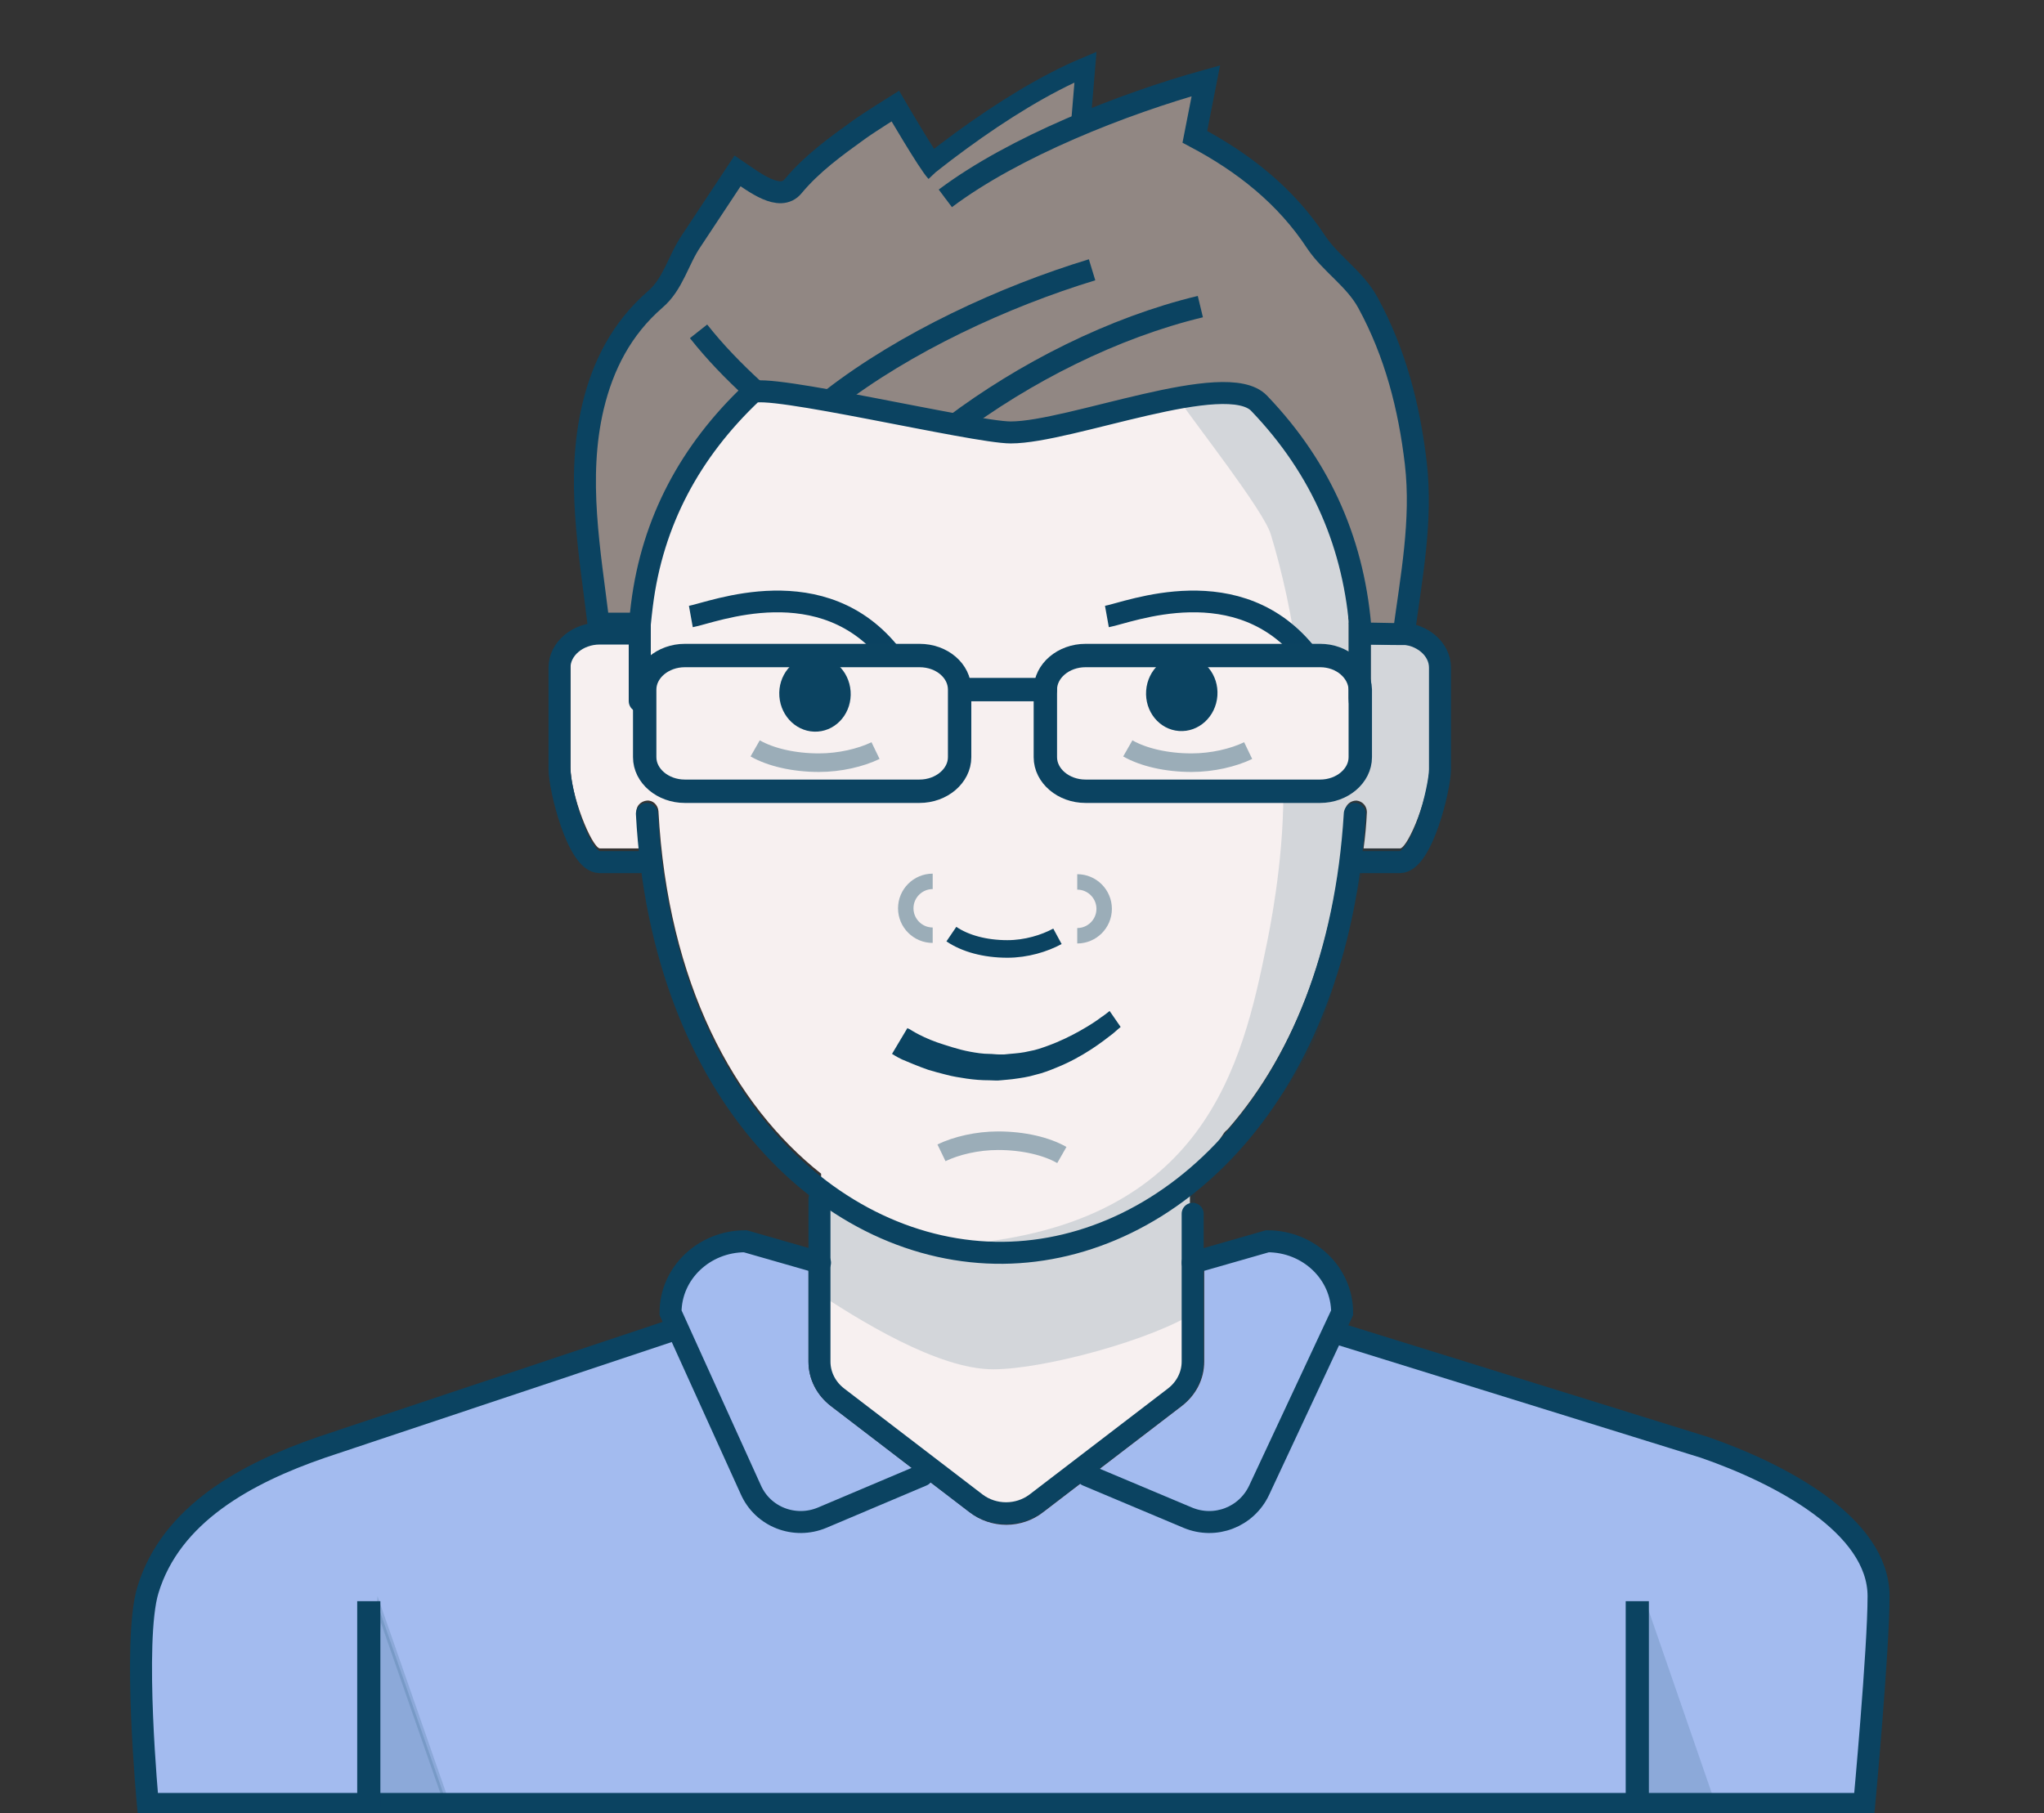 <?xml version="1.0" encoding="utf-8"?>
<!-- Generator: Adobe Illustrator 18.1.1, SVG Export Plug-In . SVG Version: 6.00 Build 0)  -->
<!DOCTYPE svg PUBLIC "-//W3C//DTD SVG 1.1//EN" "http://www.w3.org/Graphics/SVG/1.1/DTD/svg11.dtd">
<svg version="1.1" xmlns="http://www.w3.org/2000/svg" xmlns:xlink="http://www.w3.org/1999/xlink" x="0px" y="0px"
	 viewBox="0 0 371.9 330" enable-background="new 0 0 371.9 330" xml:space="preserve">
<rect x="0" y="0" width="371.9" height="330" fill="#333333" stroke="none"/>
<g id="white_Knockout_Layer">
</g>
<g id="Beeple_Art">
	<g>
		<path fill="#A3BBEF" d="M27,289.4c-2.2,7.4-1,28.7,0,38.9l40.2,0h230.8h41.2c0-0.3,2.6-28.1,2.6-37.8c0-4.9-3.1-17.3-31.7-27.1
			L244.8,243l-2.2-0.7l1-2.1l0.7-1.4c0-7.2-6.1-13-13.6-13h0l-9.4,2.7c-0.6,0.2-1.2,0.6-1.6,1.1c-0.4,0.5-0.6,1.1-0.6,1.8v16.4
			c0,3.2-1.5,6.1-4.1,8.1l-25.2,19.3c-1.9,1.5-4.3,2.3-6.7,2.3c-2.4,0-4.8-0.8-6.7-2.3l-25.2-19.3c-2.6-2-4.1-4.9-4.1-8.1v-16.4
			c0-0.6-0.2-1.3-0.6-1.8c-0.4-0.5-0.9-0.9-1.6-1.1l-9.4-2.7h0c-7.5,0-13.6,5.8-13.6,13l0.4,0.9l0.9,2l-2.1,0.7l-62.7,20.9
			C40.8,269.5,30.5,278,27,289.4z"/>
		<path fill="#F7F0F0" d="M254.7,116.8h-5.3v10.3c0,1.1-0.9,2-2,2s-2-0.9-2-2v-14.3h0c-0.1-0.2-0.1-0.5-0.1-0.7
			c0-12.2-2.3-20.4-6.2-29.8C224,50.4,202.4,62.6,181,62.6c-22.8,0-37.5-5.2-55.9,17c-3.3,8.3-6.7,20-6.7,32.9c0,0.1,0,0.2,0,0.3h0
			v14.3c0,1.1-0.9,2-2,2s-2-0.9-2-2v-10.3h-5.3c-2.9,0-5.3,1.9-5.3,4.2v18.5c0,5.3,3.8,14.5,5.3,14.9l7.2,0
			c-0.2-2.2-0.4-4.4-0.5-6.6c-0.1-1.1,0.8-2,1.9-2.1c1.1-0.1,2,0.8,2.1,1.9c1.7,31.4,13.8,53.5,29.6,66v5l0.3,25v10.5l33.1,21.7
			l32-21l1.7-7.3v-32l6.2-9.3c0.2-0.3,0.5-0.5,0.7-0.7c12.5-14.3,19.8-34.3,21.3-57.9c0.1-1.1,1-1.9,2.1-1.9c1.1,0.1,1.9,1,1.9,2.1
			c-0.1,2.2-0.3,4.4-0.6,6.6h6.7c1.5-0.4,5.3-9.6,5.3-14.9V121C260,118.7,257.6,116.8,254.7,116.8z"/>
		
			<ellipse transform="matrix(-0.997 7.236721e-02 -7.236721e-02 -0.997 305.272 241.351)" fill="#0B4361" cx="148.3" cy="126.2" rx="6.5" ry="6.9"/>
		
			<ellipse transform="matrix(0.997 7.236730e-02 -7.236730e-02 0.997 9.697 -15.232)" fill="#0B4361" cx="215.1" cy="126.2" rx="6.5" ry="6.9"/>
		<path fill="none" stroke="#0B4361" stroke-width="3.198" stroke-miterlimit="10" d="M192.4,170.4c-2.4,1.3-5.7,2.3-9.1,2.3
			c-4.1,0-7.7-1-10.2-2.7"/>
		<path opacity="0.39" fill="none" stroke="#0B4361" stroke-width="3.378" stroke-miterlimit="10" d="M159.3,136.6
			c-2.7,1.3-6.5,2.2-10.3,2.2c-4.6,0-8.8-1-11.6-2.6"/>
		<path opacity="0.39" fill="none" stroke="#0B4361" stroke-width="3.378" stroke-miterlimit="10" d="M171.3,209.8
			c2.7-1.3,6.5-2.2,10.3-2.2c4.6,0,8.8,1,11.6,2.6"/>
		<path opacity="0.39" fill="none" stroke="#0B4361" stroke-width="3.378" stroke-miterlimit="10" d="M227.1,136.6
			c-2.7,1.3-6.5,2.2-10.3,2.2c-4.6,0-8.8-1-11.6-2.6"/>
		<g>
			<path fill="#0B4361" d="M203.9,186.9c0,0-0.5,0.4-1.4,1.2c-0.9,0.7-2.3,1.8-4,2.9c-1.7,1.1-3.8,2.3-6.3,3.3
				c-1.2,0.5-2.5,1-3.8,1.3c-1.3,0.4-2.7,0.6-4.2,0.8l-1,0.1l-1.1,0.1c-0.7,0.1-1.4,0-2.1,0c-1.4,0-2.7-0.1-4.1-0.3
				c-1.3-0.2-2.6-0.4-3.7-0.7c-1.2-0.3-2.3-0.6-3.3-0.9c-2-0.7-3.6-1.4-4.8-1.9c-0.6-0.3-1-0.5-1.3-0.7c-0.3-0.2-0.5-0.3-0.5-0.3
				l2.8-4.7c0,0,0.1,0.1,0.4,0.2c0.2,0.1,0.6,0.4,1,0.6c0.9,0.5,2.3,1.2,4,1.8c0.9,0.3,1.8,0.6,2.8,0.9c1,0.3,2.1,0.6,3.2,0.8
				c1.1,0.2,2.3,0.4,3.5,0.4c0.6,0,1.2,0.1,1.8,0.1l0.9,0l1-0.1c1.2-0.1,2.4-0.2,3.6-0.5c1.2-0.2,2.3-0.6,3.4-1
				c2.2-0.8,4.2-1.8,5.8-2.7c1.6-0.9,3-1.8,3.9-2.5c0.5-0.3,0.8-0.6,1.1-0.8c0.2-0.2,0.4-0.3,0.4-0.3L203.9,186.9z"/>
		</g>
		<path fill="none" stroke="#0A4261" stroke-width="3.95" stroke-miterlimit="10" d="M238,119.4c-12.5-16.2-32.7-7.9-36.6-7.2"/>
		<path fill="none" stroke="#0A4261" stroke-width="3.95" stroke-miterlimit="10" d="M162.3,119.4c-12.5-16.2-32.7-7.9-36.6-7.2"
			/>
		<path opacity="0.39" fill="none" stroke="#0B4361" stroke-width="2.81" stroke-miterlimit="10" d="M169.7,170.2
			c-2.7,0-4.9-2.2-4.9-4.9s2.2-4.9,4.9-4.9"/>
		<path opacity="0.39" fill="none" stroke="#0B4361" stroke-width="2.81" stroke-miterlimit="10" d="M196,160.5
			c2.7,0,4.9,2.2,4.9,4.9s-2.2,4.9-4.9,4.9"/>
		<g>
			<path opacity="0.15" fill="#0B4361" d="M247.7,76.1c0,0-4.1,5.8-9.7,5.1c-1.2-0.1,0,0.9-1.1,1.5c-0.6,0.3-5.9-9.1-6.5-8.8
				c-1.2,0.7-3-2.1-4.2-1.5c-0.4,0.2-10.9,0.8-11.2,1c2.3,3.5,14.9,19.5,16.2,23.8c1.9,6.1,4.4,16.9,4.5,21.9l12.2,1.2l0.2,1.4
				c0,6.2,0,14.4,0,16.6c0,3.4-3.3,6.2-7.3,6.2h-7.3c0,12.8-2.6,25.2-3,27.2c-4.5,22.3-11.3,50.9-55.1,54.7
				c-9.5-2.1-21-7.5-27.5-11.8v20.1c8.3,5.5,22.7,14.5,32.8,14.5c9.3,0,29.2-5.4,37.1-10.6l-0.4-21.7c-1.2,0.8,3.8-4.4,1.8-3.3
				c14.9-11.5,24.4-28.2,24.4-42.5c0-2.8,4.4-8.4,4.4-14.4h7.3c4,0,7.3-13.5,7.3-16.9v-18.5c0-3.1-2.8-5.7-6.3-6.1v-0.2l0.7,0.1
				c0,0,0.3-1.1,0.7-2.9c-0.3-4.7,1.4-7.4,0.9-11.2c-0.8-6.7-0.7-12.8-1.2-19.5c-0.3-3.4-2.5-10-3.2-13.2L247.7,76.1z M182.7,227.3
				c-0.2,0-0.4,0-0.6,0c1.1,0,2.1-0.1,3.1-0.2C184.3,227.2,183.5,227.3,182.7,227.3z"/>
			<path opacity="0.15" fill="#0B4361" d="M248.2,123c0,0,0-0.4,0-1l0,0.1V123z"/>
		</g>
		<g>
			<path fill="none" stroke="#0B4361" stroke-width="4" stroke-linecap="round" stroke-miterlimit="10" d="M109.2,287.8"/>
			<polyline fill="none" points="148,258.8 187,277.3 224.6,258.8 			"/>
			<path fill="none" stroke="#0B4361" stroke-width="4" stroke-linecap="round" stroke-miterlimit="10" d="M262.7,287.8"/>
		</g>
		<path fill="none" stroke="#48626F" stroke-width="5.913" stroke-linecap="round" stroke-miterlimit="10" d="M185.9,210.2"/>
		
			<path fill="none" stroke="#48626F" stroke-width="5.913" stroke-linecap="round" stroke-linejoin="round" stroke-miterlimit="10" d="
			M185.9,203.8"/>
		<path fill="none" stroke="#0B4361" stroke-width="4" stroke-linecap="round" stroke-miterlimit="10" d="M116.4,127.6v-12.3
			c0,0-3.3,0-7.3,0c-4,0-7.3,2.8-7.3,6.2c0,3.4,0,15.1,0,18.5c0,3.4,3.3,16.9,7.3,16.9c4,0,7.3,0,7.3,0"/>
		<path fill="none" stroke="#0B4361" stroke-width="4" stroke-linecap="round" stroke-miterlimit="10" d="M247.4,127.6v-12.3
			c0,0,3.3,0,7.3,0c4,0,7.3,2.8,7.3,6.2c0,3.4,0,15.1,0,18.5c0,3.4-3.3,16.9-7.3,16.9c-4,0-7.3,0-7.3,0"/>
		<path fill="none" stroke="#0B4361" stroke-width="4" stroke-linecap="round" stroke-miterlimit="10" d="M246.5,148.1
			c-3.1,51.3-33.5,79.6-64,79.9c-31,0.3-62-28.3-64.8-79.9"/>
		<g>
			
				<line fill="none" stroke="#0B4361" stroke-width="4.255" stroke-linecap="round" stroke-miterlimit="10" x1="190.2" y1="125.5" x2="175.6" y2="125.5"/>
			<path fill="none" stroke="#0B4361" stroke-width="4.255" stroke-linecap="round" stroke-miterlimit="10" d="M167.3,119.3
				c-4,0-38.7,0-42.7,0c-4,0-7.3,2.8-7.3,6.2c0,3.4,0,8.9,0,12.3c0,3.4,3.3,6.2,7.3,6.2c4,0,38.7,0,42.7,0c4,0,7.3-2.8,7.3-6.2
				c0-3.4,0-8.9,0-12.3C174.6,122.1,171.4,119.3,167.3,119.3z"/>
			<path fill="none" stroke="#0B4361" stroke-width="4.255" stroke-linecap="round" stroke-miterlimit="10" d="M240.2,119.3
				c-4,0-38.7,0-42.7,0c-4,0-7.3,2.8-7.3,6.2c0,3.4,0,8.9,0,12.3c0,3.4,3.3,6.2,7.3,6.2c4,0,38.7,0,42.7,0c4,0,7.3-2.8,7.3-6.2
				c0-3.4,0-8.9,0-12.3C247.4,122.1,244.2,119.3,240.2,119.3z"/>
		</g>
		
			<path fill="none" stroke="#0B4361" stroke-width="4.253" stroke-linecap="round" stroke-linejoin="round" stroke-miterlimit="10" d="
			M255.7,114"/>
		<path fill="#918783" stroke="#0B4361" stroke-width="3.538" stroke-miterlimit="10" d="M154.5,42.7c11.3-10.9,28.5-24.4,43-30.5
			l-1,12"/>
		<path fill="#918783" stroke="#0B4361" stroke-width="4" stroke-miterlimit="10" d="M172,36.1c12.5-9.4,32.3-17.2,47.4-21.4
			l-2,10.2c8.9,4.7,16.6,10.8,22.1,19.2c2.7,4,7,6.6,9.4,11c5,9.2,7.5,19,8.7,29.2c1.2,10.4-0.8,20.7-2.2,31.1
			c-3.2,0-4.5-0.1-7.8-0.1c-1.1-15.9-7-29.9-18.5-41.9c-6-6.3-34.4,5.3-45.2,5.3c-6.7,0-45.1-9.2-47.1-7.2
			c-11.2,10.6-18.1,23.4-20,38.6c-0.1,1.1-0.3,2.3-0.4,3.4c-3.3,0-4.2,0-7.5,0c-1.6-13.2-4.1-26.4-1-39.5
			c1.8-7.5,5.2-14.2,11.3-19.5c3.3-2.8,4.2-7.2,6.6-10.7l8.4-12.7c3.1,2.1,7.7,5.7,10.1,2.8c3.4-4.1,7.7-7.2,12-10.3
			c1.8-1.3,6.6-4.3,6.6-4.3s6,10.3,7.5,11.9"/>
		<path fill="none" stroke="#0B4361" stroke-width="4" stroke-miterlimit="10" d="M151.4,72.6c13.3-10.3,31.2-18.6,47.3-23.5"/>
		<path fill="none" stroke="#0B4361" stroke-width="4" stroke-miterlimit="10" d="M173.4,77.6c13-9.8,29.2-18,45-21.8"/>
		<path fill="none" stroke="#0B4361" stroke-width="4" stroke-miterlimit="10" d="M137.1,70.9c-3.6-3.3-7-6.8-10-10.6"/>
		<g>
			<g>
				<polygon opacity="0.15" fill="#0B4361" points="299.9,292.9 297,328.5 312.2,328.5 				"/>
				<polygon opacity="0.15" fill="#0B4361" stroke="#0B4361" stroke-miterlimit="10" points="66.2,328.5 81.4,328.5 69,292.9 				
					"/>
			</g>
			<path fill="none" stroke="#0B4361" stroke-width="4" stroke-miterlimit="10" d="M242.8,242.5l67.3,20.9
				c13.6,4.7,31.7,14.1,31.7,27.1c0,9.7-2.6,37.8-2.6,37.8H26.9c0,0-2.8-29.6,0-38.9c4.2-13.9,18-21.3,31.6-26l63.5-21.2"/>
			<path fill="none" stroke="#0B4361" stroke-width="5.62" stroke-linecap="round" stroke-miterlimit="10" d="M135.5,303.8"/>
			<path fill="none" stroke="#0B4361" stroke-width="5.62" stroke-linecap="round" stroke-miterlimit="10" d="M230.5,290.8"/>
			<path fill="none" stroke="#0B4361" stroke-width="4" stroke-linecap="round" stroke-miterlimit="10" d="M217,220.9v26.9
				c0,2.5-1.2,4.9-3.3,6.5l-25.2,19.3c-3.2,2.4-7.7,2.4-10.9,0l-25.2-19.3c-2.1-1.6-3.3-4-3.3-6.5v-29.6"/>
			<path fill="none" stroke="#0B4361" stroke-width="4" stroke-linecap="round" stroke-miterlimit="10" d="M167.8,268.5l-18.2,7.7
				c-5,2.1-10.8-0.1-13-5.1l-14.6-32.2c0-7.2,6.1-13,13.6-13l13.6,3.9"/>
			<path fill="none" stroke="#0B4361" stroke-width="4" stroke-linecap="round" stroke-miterlimit="10" d="M197.8,268.5l18.3,7.7
				c5,2.1,10.7-0.1,13-5l15.1-32.3c0-7.2-6.1-13-13.6-13l-13.6,3.9"/>
			<line fill="none" stroke="#0B4361" stroke-width="4.215" stroke-miterlimit="10" x1="67.1" y1="329" x2="67.1" y2="291.4"/>
			<line fill="none" stroke="#0B4361" stroke-width="4.215" stroke-miterlimit="10" x1="297.9" y1="329" x2="297.9" y2="291.4"/>
		</g>
	</g>
</g>
<g id="Layer_3" display="none">
</g>
</svg>

